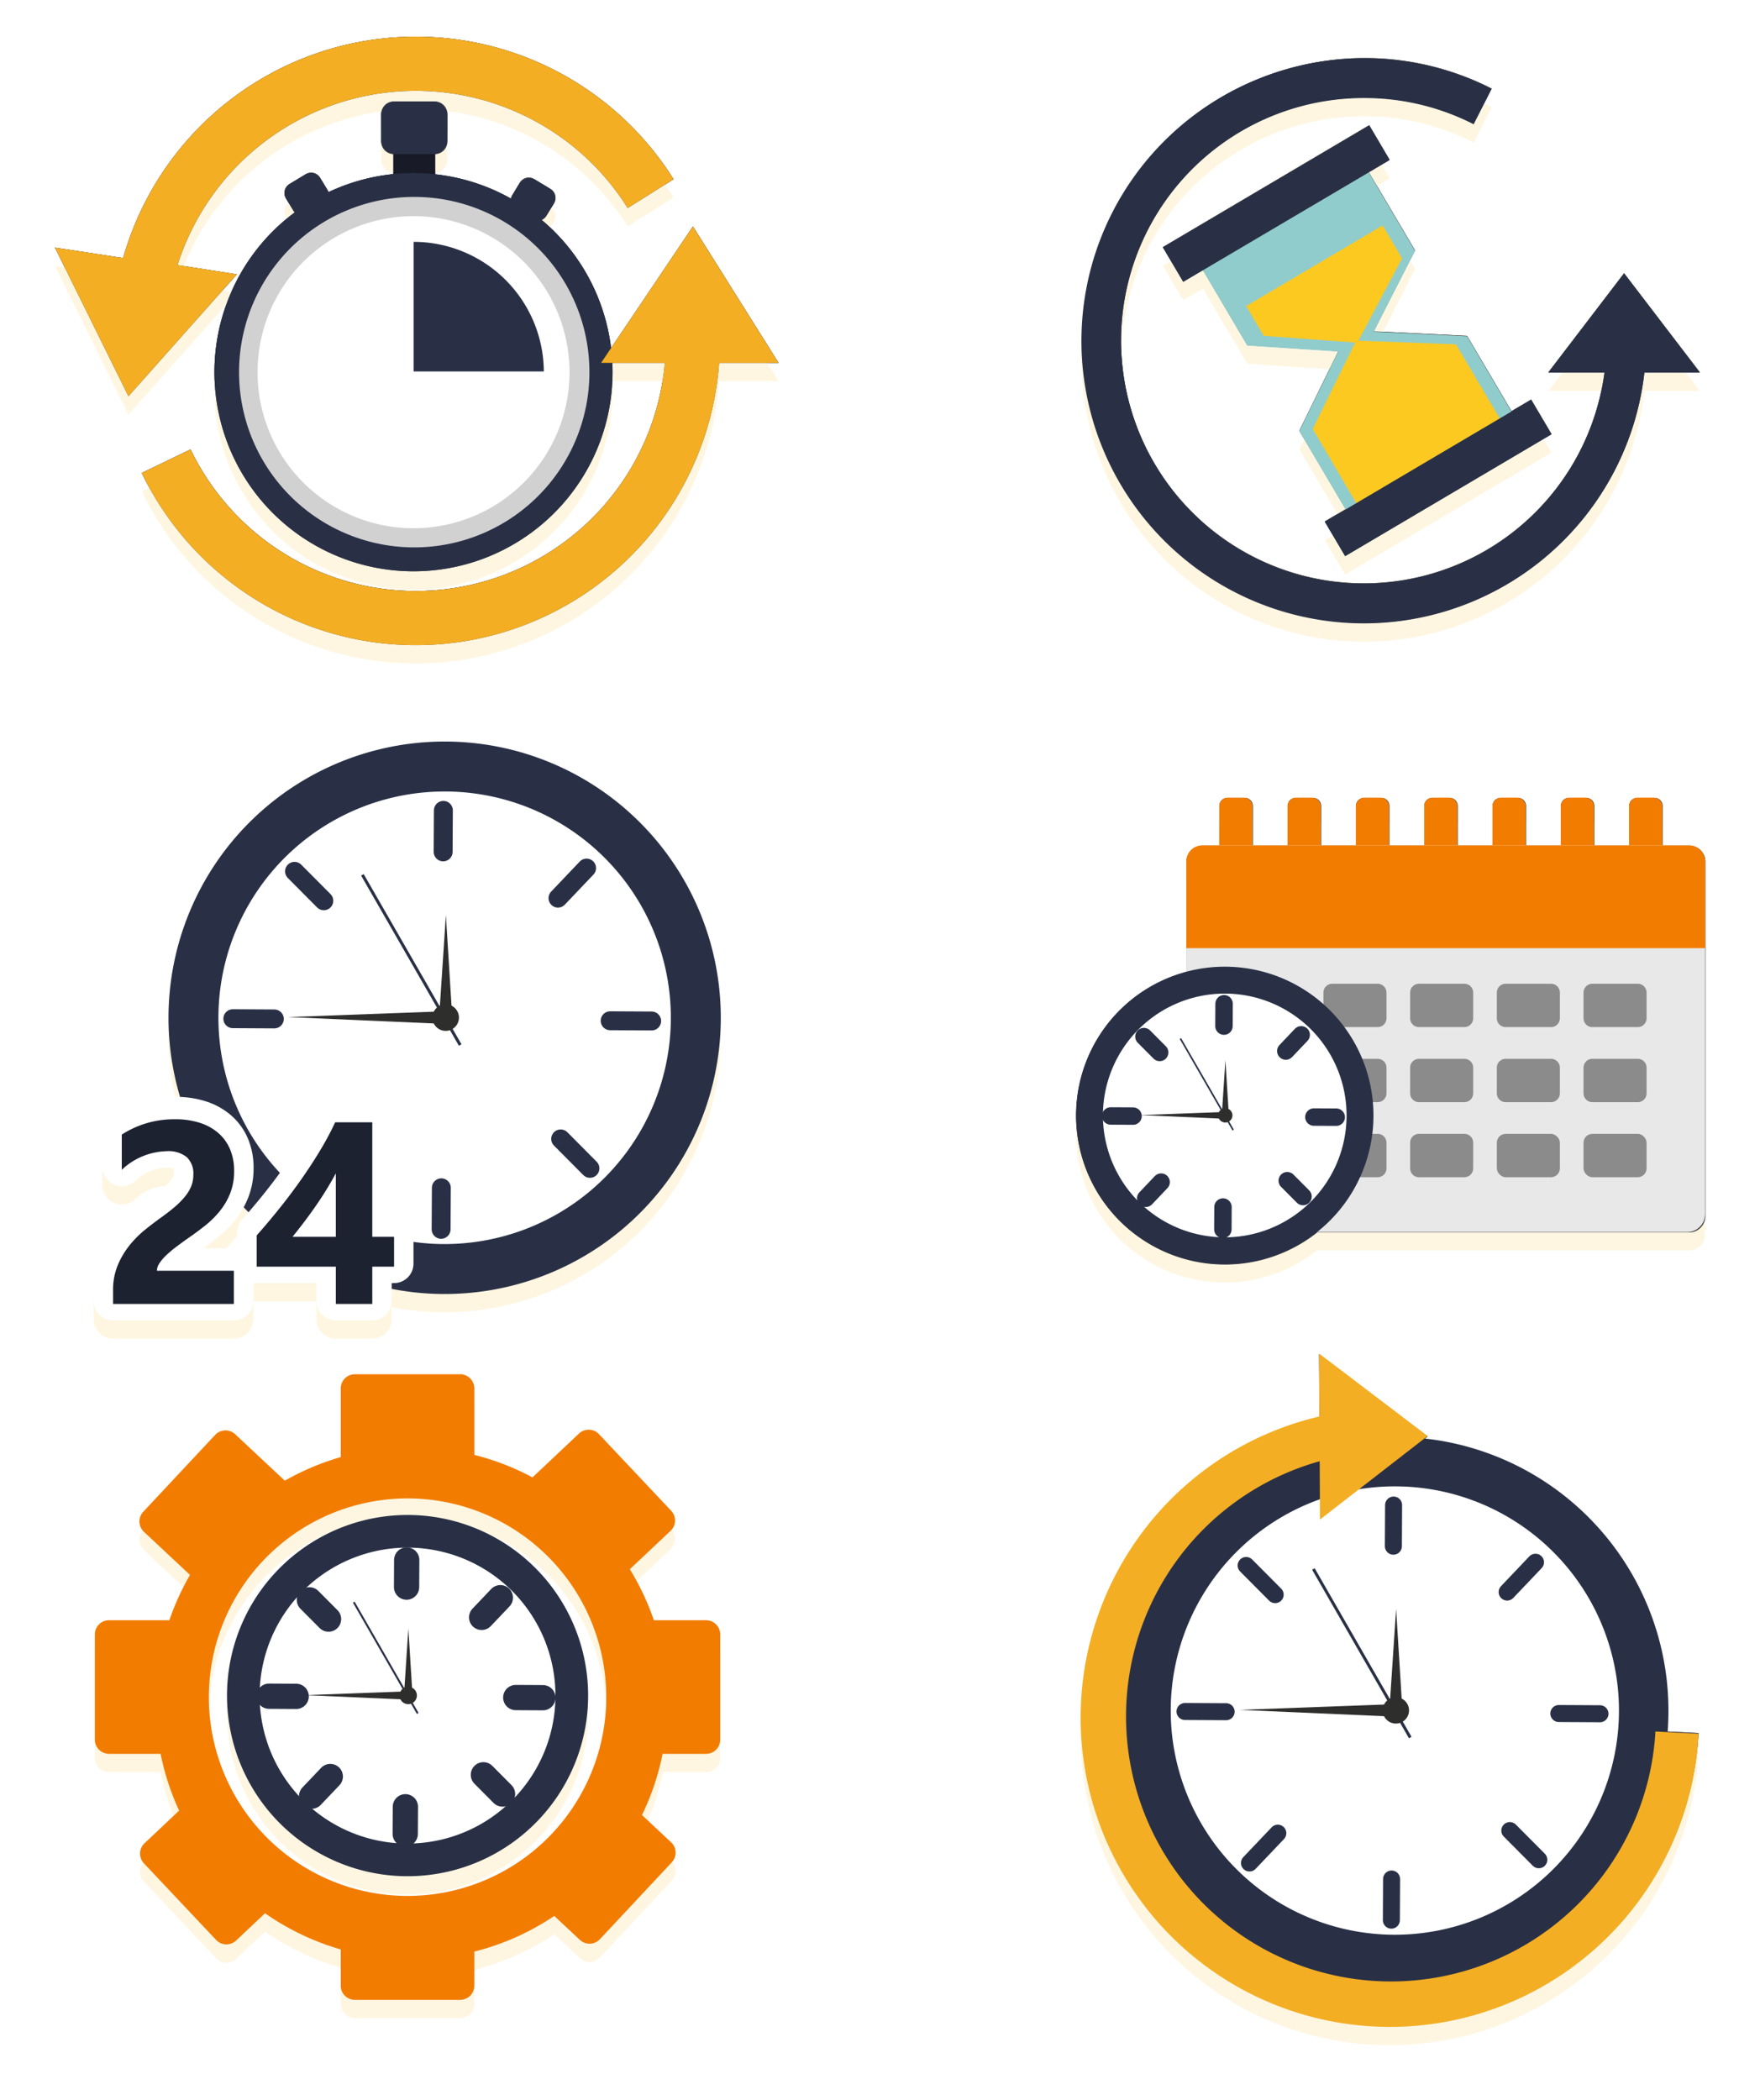 <svg xmlns="http://www.w3.org/2000/svg" xmlns:xlink="http://www.w3.org/1999/xlink" width="288.297" height="343.905" viewBox="0 0 288.297 343.905">
  <defs>
    <filter id="Trazado_115969" x="181.486" y="14.562" width="81.655" height="88.524" filterUnits="userSpaceOnUse">
      <feOffset dy="3" input="SourceAlpha"/>
      <feGaussianBlur stdDeviation="3" result="blur"/>
      <feFlood flood-opacity="0.161"/>
      <feComposite operator="in" in2="blur"/>
      <feComposite in="SourceGraphic"/>
    </filter>
    <filter id="Trazado_115970" x="168.148" y="3.568" width="119.296" height="110.511" filterUnits="userSpaceOnUse">
      <feOffset dy="3" input="SourceAlpha"/>
      <feGaussianBlur stdDeviation="3" result="blur-2"/>
      <feFlood flood-opacity="0.161"/>
      <feComposite operator="in" in2="blur-2"/>
      <feComposite in="SourceGraphic"/>
    </filter>
    <filter id="Trazado_115971" x="168.373" y="215.649" width="118.865" height="128.256" filterUnits="userSpaceOnUse">
      <feOffset dy="3" input="SourceAlpha"/>
      <feGaussianBlur stdDeviation="3" result="blur-3"/>
      <feFlood flood-opacity="0.161"/>
      <feComposite operator="in" in2="blur-3"/>
      <feComposite in="SourceGraphic"/>
    </filter>
    <filter id="Trazado_115972" x="167.261" y="124.616" width="121.035" height="94.403" filterUnits="userSpaceOnUse">
      <feOffset dy="3" input="SourceAlpha"/>
      <feGaussianBlur stdDeviation="3" result="blur-4"/>
      <feFlood flood-opacity="0.161"/>
      <feComposite operator="in" in2="blur-4"/>
      <feComposite in="SourceGraphic"/>
    </filter>
    <filter id="Trazado_115973" x="6.347" y="115.429" width="120.724" height="112.778" filterUnits="userSpaceOnUse">
      <feOffset dy="3" input="SourceAlpha"/>
      <feGaussianBlur stdDeviation="3" result="blur-5"/>
      <feFlood flood-opacity="0.161"/>
      <feComposite operator="in" in2="blur-5"/>
      <feComposite in="SourceGraphic"/>
    </filter>
    <filter id="Trazado_115974" x="6.537" y="219.037" width="120.442" height="120.441" filterUnits="userSpaceOnUse">
      <feOffset dy="3" input="SourceAlpha"/>
      <feGaussianBlur stdDeviation="3" result="blur-6"/>
      <feFlood flood-opacity="0.161"/>
      <feComposite operator="in" in2="blur-6"/>
      <feComposite in="SourceGraphic"/>
    </filter>
    <filter id="Trazado_115975" x="28.181" y="242.08" width="77.154" height="77.153" filterUnits="userSpaceOnUse">
      <feOffset dy="3" input="SourceAlpha"/>
      <feGaussianBlur stdDeviation="3" result="blur-7"/>
      <feFlood flood-opacity="0.161"/>
      <feComposite operator="in" in2="blur-7"/>
      <feComposite in="SourceGraphic"/>
    </filter>
    <filter id="Trazado_115976" x="14.222" y="10.615" width="122.304" height="107.032" filterUnits="userSpaceOnUse">
      <feOffset dy="3" input="SourceAlpha"/>
      <feGaussianBlur stdDeviation="3" result="blur-8"/>
      <feFlood flood-opacity="0.161"/>
      <feComposite operator="in" in2="blur-8"/>
      <feComposite in="SourceGraphic"/>
    </filter>
    <filter id="Trazado_115977" x="0" y="0" width="119.333" height="76.89" filterUnits="userSpaceOnUse">
      <feOffset dy="3" input="SourceAlpha"/>
      <feGaussianBlur stdDeviation="3" result="blur-9"/>
      <feFlood flood-opacity="0.161"/>
      <feComposite operator="in" in2="blur-9"/>
      <feComposite in="SourceGraphic"/>
    </filter>
  </defs>
  <g id="Grupo_59425" data-name="Grupo 59425" transform="translate(-887 -8094)">
    <g id="Grupo_59424" data-name="Grupo 59424" transform="translate(896 8100)">
      <g id="Grupo_59423" data-name="Grupo 59423" transform="translate(0.001 0.005)">
        <g id="Grupo_59418" data-name="Grupo 59418" transform="translate(168.147 3.503)" style="mix-blend-mode: multiply;isolation: isolate">
          <g id="Grupo_59417" data-name="Grupo 59417">
            <path id="Trazado_115963" data-name="Trazado 115963" d="M931.354,335.766l33.8-19.956-3.333-5.647-3.221,1.9-7.275-12.323-15.286-.749,6.76-13.255L935.218,272.9l3.413-2.015-3.333-5.647L901.5,285.2l3.334,5.647,3.22-1.9,7.276,12.322,14.9.976-6.375,13.028,7.579,12.836-3.413,2.015Z" transform="translate(-888.16 -254.248)" fill="#464545"/>
            <path id="Trazado_115964" data-name="Trazado 115964" d="M932.784,345.414a46.22,46.22,0,0,0,45.958-41.055h9.082l-12.407-16.224-12.406,16.224h9.194a39.765,39.765,0,1,1-39.421-44.968,39.34,39.34,0,0,1,17.988,4.289l2.939-5.784a45.771,45.771,0,0,0-20.926-4.993,46.256,46.256,0,0,0,0,92.511Z" transform="translate(-886.529 -252.903)" fill="#464545"/>
          </g>
        </g>
        <g id="Grupo_59419" data-name="Grupo 59419" transform="translate(168.363 215.79)" style="mix-blend-mode: multiply;isolation: isolate">
          <path id="Trazado_115965" data-name="Trazado 115965" d="M982.252,550.154a44.82,44.82,0,0,0-39.976-44.8l.977-.754-17.767-13.447.051,10.254a50.466,50.466,0,1,0,62.1,51.753l-5.49-.286C982.206,551.977,982.247,551.069,982.252,550.154Z" transform="translate(-886.771 -491.156)" fill="#464545"/>
        </g>
        <g id="Grupo_59420" data-name="Grupo 59420" transform="translate(167.295 124.666)" style="mix-blend-mode: multiply;isolation: isolate">
          <path id="Trazado_115966" data-name="Trazado 115966" d="M985.989,396.7h-4.378v-6.527a1.291,1.291,0,0,0-1.29-1.291h-2.869a1.292,1.292,0,0,0-1.292,1.291V396.7h-5.737v-6.527a1.291,1.291,0,0,0-1.29-1.291h-2.869a1.292,1.292,0,0,0-1.292,1.291V396.7h-5.737v-6.527a1.291,1.291,0,0,0-1.291-1.291h-2.869a1.292,1.292,0,0,0-1.292,1.291V396.7h-5.736v-6.527a1.292,1.292,0,0,0-1.293-1.291h-2.868a1.291,1.291,0,0,0-1.291,1.291V396.7h-5.737v-6.527a1.292,1.292,0,0,0-1.292-1.291H932.7a1.291,1.291,0,0,0-1.29,1.291V396.7h-5.738v-6.527a1.291,1.291,0,0,0-1.291-1.291h-2.87a1.291,1.291,0,0,0-1.29,1.291V396.7h-5.738v-6.527a1.291,1.291,0,0,0-1.291-1.291h-2.869a1.291,1.291,0,0,0-1.29,1.291V396.7h-2.775a2.619,2.619,0,0,0-2.618,2.619V417.4a24.36,24.36,0,1,0,21.415,42.63h60.939a2.618,2.618,0,0,0,2.618-2.619V399.322A2.618,2.618,0,0,0,985.989,396.7Z" transform="translate(-885.573 -388.886)" fill="#464545"/>
        </g>
        <g id="Grupo_59422" data-name="Grupo 59422" transform="translate(0 0)" style="mix-blend-mode: multiply;isolation: isolate">
          <g id="Grupo_59421" data-name="Grupo 59421">
            <path id="Trazado_115967" data-name="Trazado 115967" d="M790.646,301.271A32.538,32.538,0,0,0,779.31,280.3a1.668,1.668,0,0,0,.715-.645l1.288-2.128a1.679,1.679,0,0,0-.567-2.3l-2.716-1.642a1.677,1.677,0,0,0-2.3.567l-1.288,2.128a1.662,1.662,0,0,0-.2.508,32.365,32.365,0,0,0-12.4-3.977v-3.311a2.024,2.024,0,0,0,1.986-2.023V262.91a2.028,2.028,0,0,0-2.028-2.027h-6.773A2.027,2.027,0,0,0,753,262.91v4.562a2.024,2.024,0,0,0,1.986,2.023v3.281a32.35,32.35,0,0,0-10.615,2.95,1.667,1.667,0,0,0-.119-.252l-1.287-2.127a1.676,1.676,0,0,0-2.3-.568l-2.716,1.643a1.676,1.676,0,0,0-.567,2.3l1.288,2.13a1.677,1.677,0,0,0,.153.2,32.606,32.606,0,1,0,52.074,26.157c0-.512-.015-1.02-.038-1.526h8.6a40.954,40.954,0,0,1-77.692,14.173l-7.99,3.856a49.822,49.822,0,0,0,94.576-18.03h9.728l-14.019-22.34Z" transform="translate(-699.554 -250.269)" fill="#464545"/>
            <path id="Trazado_115968" data-name="Trazado 115968" d="M727.613,287.891l-9.721-1.519a40.97,40.97,0,0,1,73.742-9.333l7.512-4.721a49.835,49.835,0,0,0-90.16,12.9l-11.172-1.706,12.038,24.346Z" transform="translate(-697.814 -248.971)" fill="#464545"/>
          </g>
        </g>
      </g>
      <g transform="matrix(1, 0, 0, 1, -9, -6)" filter="url(#Trazado_115969)">
        <path id="Trazado_115969-2" data-name="Trazado 115969" d="M931.354,335.832l33.8-19.956-3.333-5.647-3.221,1.9-7.276-12.322-15.286-.75L942.8,285.8l-7.579-12.835,3.413-2.015-3.333-5.647-33.8,19.955,3.333,5.647,3.22-1.9,7.276,12.322,14.9.977-6.375,13.028,7.579,12.836-3.413,2.015Z" transform="translate(-711.01 -244.75)" fill="#fef6e1"/>
      </g>
      <g transform="matrix(1, 0, 0, 1, -9, -6)" filter="url(#Trazado_115970)">
        <path id="Trazado_115970-2" data-name="Trazado 115970" d="M932.784,345.48a46.219,46.219,0,0,0,45.958-41.054h9.083L975.417,288.2l-12.406,16.224h9.194a39.765,39.765,0,1,1-39.421-44.968,39.341,39.341,0,0,1,17.988,4.29l2.939-5.784a45.77,45.77,0,0,0-20.926-4.993,46.255,46.255,0,0,0,0,92.51Z" transform="translate(-709.38 -243.4)" fill="#fef6e1"/>
      </g>
      <g transform="matrix(1, 0, 0, 1, -9, -6)" filter="url(#Trazado_115971)">
        <path id="Trazado_115971-2" data-name="Trazado 115971" d="M982.707,549.694a44.82,44.82,0,0,0-39.964-44.8l.519-.4-17.767-13.5.051,10.295a50.645,50.645,0,1,0,62.1,51.965l-5.09-.266C982.641,551.9,982.7,550.8,982.707,549.694Zm-61.885,41.2c-.159-.066-.321-.125-.479-.193C920.5,590.767,920.664,590.825,920.822,590.891Zm-2.2-.973c-.061-.029-.123-.055-.184-.085C918.5,589.863,918.565,589.889,918.626,589.918Z" transform="translate(-709.41 -269.34)" fill="#fef6e1"/>
      </g>
      <g transform="matrix(1, 0, 0, 1, -9, -6)" filter="url(#Trazado_115972)">
        <path id="Trazado_115972-2" data-name="Trazado 115972" d="M985.95,396.641h-4.377v-6.527a1.291,1.291,0,0,0-1.291-1.29h-2.869a1.291,1.291,0,0,0-1.291,1.29v6.527h-5.737v-6.527a1.291,1.291,0,0,0-1.292-1.29h-2.868a1.29,1.29,0,0,0-1.291,1.29v6.527H959.2v-6.527a1.29,1.29,0,0,0-1.29-1.29h-2.87a1.29,1.29,0,0,0-1.291,1.29v6.527h-5.738v-6.527a1.29,1.29,0,0,0-1.291-1.29h-2.869a1.291,1.291,0,0,0-1.291,1.29v6.527h-5.737v-6.527a1.291,1.291,0,0,0-1.291-1.29h-2.869a1.291,1.291,0,0,0-1.291,1.29v6.527h-5.738v-6.527a1.29,1.29,0,0,0-1.291-1.29h-2.869a1.291,1.291,0,0,0-1.291,1.29v6.527H914.44v-6.527a1.291,1.291,0,0,0-1.292-1.29H910.28a1.291,1.291,0,0,0-1.292,1.29v6.527h-2.773a2.618,2.618,0,0,0-2.618,2.619v18.074a24.36,24.36,0,1,0,21.415,42.63H985.95a2.62,2.62,0,0,0,2.619-2.619V399.26A2.619,2.619,0,0,0,985.95,396.641Z" transform="translate(-709.27 -258.21)" fill="#fef6e1"/>
      </g>
      <g transform="matrix(1, 0, 0, 1, -9, -6)" filter="url(#Trazado_115973)">
        <path id="Trazado_115973-2" data-name="Trazado 115973" d="M762.669,378.513a45.251,45.251,0,0,0-43.587,58.206c-.26-.011-.517-.028-.782-.028a18.983,18.983,0,0,0-10.481,3.017,3.181,3.181,0,0,0-1.453,2.669v5.767a3.18,3.18,0,0,0,5.267,2.4,7.955,7.955,0,0,1,5.256-2.267,3.182,3.182,0,0,1,1.141.149,1.986,1.986,0,0,1,.056.528,1.869,1.869,0,0,1-.118.688,3.291,3.291,0,0,1-.522.858,10.042,10.042,0,0,1-1.258,1.276c-.569.492-1.263,1.031-2.063,1.6-.87.621-1.8,1.333-2.765,2.107a19.94,19.94,0,0,0-3.026,3.036,16.886,16.886,0,0,0-2.38,4.011,13.611,13.611,0,0,0-1.018,5.334v2.241a3.179,3.179,0,0,0,3.179,3.181H727.9a3.179,3.179,0,0,0,3.179-3.181v-2.973a3.159,3.159,0,0,0,.554.056h9.785v2.917a3.179,3.179,0,0,0,3.18,3.181h5.972a3.18,3.18,0,0,0,3.181-3.181v-1.97a45.233,45.233,0,1,0,8.916-89.627Zm-33.406,78.258a3.19,3.19,0,0,0-.807,2.12v2.664a3.061,3.061,0,0,0-.554-.058h-5.03c.795-.566,1.573-1.151,2.321-1.748a18.488,18.488,0,0,0,2.918-2.893,14.289,14.289,0,0,0,1.39-2.105c.265.281.524.567.8.841C729.948,456,729.6,456.392,729.263,456.771Z" transform="translate(-689.59 -257.08)" fill="#fef6e1"/>
      </g>
      <g transform="matrix(1, 0, 0, 1, -9, -6)" filter="url(#Trazado_115974)">
        <path id="Trazado_115974-2" data-name="Trazado 115974" d="M805.271,535.075h-8.548a41.787,41.787,0,0,0-3.941-8.352l6.675-6.29a2.322,2.322,0,0,0,.1-3.282l-11.825-12.544a2.319,2.319,0,0,0-3.281-.1l-7.614,7.177A41.571,41.571,0,0,0,767.311,508V497.115a2.321,2.321,0,0,0-2.32-2.321h-17.24a2.321,2.321,0,0,0-2.321,2.321v11.243a41.67,41.67,0,0,0-9.159,3.868l-8.133-7.609a2.319,2.319,0,0,0-3.279.109L713.08,517.313a2.321,2.321,0,0,0,.109,3.281l7.55,7.06a41.705,41.705,0,0,0-3.384,7.42h-9.883a2.319,2.319,0,0,0-2.321,2.319v17.241a2.319,2.319,0,0,0,2.321,2.318h8.45a41.536,41.536,0,0,0,3.035,9.3l-5.671,5.346a2.32,2.32,0,0,0-.1,3.282l11.825,12.542a2.317,2.317,0,0,0,3.28.1l4.736-4.464a41.864,41.864,0,0,0,12.4,5.923v5.937a2.321,2.321,0,0,0,2.321,2.321h17.24a2.321,2.321,0,0,0,2.32-2.321v-5.58a41.788,41.788,0,0,0,13.1-5.841l4.191,3.919a2.32,2.32,0,0,0,3.28-.108l11.778-12.589a2.319,2.319,0,0,0-.109-3.279l-4.772-4.466a41.6,41.6,0,0,0,3.375-10.017h7.116a2.32,2.32,0,0,0,2.321-2.318V537.394A2.32,2.32,0,0,0,805.271,535.075Zm-48.9,45.144a32.546,32.546,0,1,1,32.548-32.546A32.546,32.546,0,0,1,756.371,580.219Z" transform="translate(-689.61 -269.76)" fill="#fef6e1"/>
      </g>
      <g transform="matrix(1, 0, 0, 1, -9, -6)" filter="url(#Trazado_115975)">
        <path id="Trazado_115975-2" data-name="Trazado 115975" d="M759.179,520.657A29.577,29.577,0,1,0,788.6,550.393,29.577,29.577,0,0,0,759.179,520.657Z" transform="translate(-692.26 -272.58)" fill="#fef6e1"/>
      </g>
      <g transform="matrix(1, 0, 0, 1, -9, -6)" filter="url(#Trazado_115976)">
        <path id="Trazado_115976-2" data-name="Trazado 115976" d="M790.646,301.266a32.538,32.538,0,0,0-11.336-20.971,1.677,1.677,0,0,0,.715-.644l1.288-2.129a1.678,1.678,0,0,0-.567-2.3l-2.716-1.642a1.675,1.675,0,0,0-2.3.567l-1.288,2.129a1.649,1.649,0,0,0-.2.507,32.377,32.377,0,0,0-12.4-3.978v-3.31a2.025,2.025,0,0,0,1.986-2.023v-4.561a2.028,2.028,0,0,0-2.028-2.028h-6.773A2.027,2.027,0,0,0,753,262.906v4.561a2.025,2.025,0,0,0,1.986,2.023v3.28a32.373,32.373,0,0,0-10.615,2.951,1.709,1.709,0,0,0-.119-.252l-1.287-2.127a1.676,1.676,0,0,0-2.3-.567l-2.716,1.643a1.676,1.676,0,0,0-.567,2.3l1.288,2.129a1.851,1.851,0,0,0,.153.2,32.606,32.606,0,1,0,52.074,26.157c0-.512-.015-1.02-.038-1.526h8.6a40.954,40.954,0,0,1-77.692,14.173l-7.99,3.856a49.822,49.822,0,0,0,94.576-18.03h9.728l-14.019-22.34Z" transform="translate(-690.55 -244.26)" fill="#fef6e1"/>
      </g>
      <g transform="matrix(1, 0, 0, 1, -9, -6)" filter="url(#Trazado_115977)">
        <path id="Trazado_115977-2" data-name="Trazado 115977" d="M727.613,287.887l-9.721-1.52a40.97,40.97,0,0,1,73.742-9.333l7.512-4.721a49.834,49.834,0,0,0-90.16,12.9l-11.173-1.707,12.038,24.346Z" transform="translate(-688.81 -242.96)" fill="#fef6e1"/>
      </g>
    </g>
    <g id="Grupo_59416" data-name="Grupo 59416" transform="translate(896 8100)">
      <g id="Grupo_59361" data-name="Grupo 59361" transform="translate(168.147 3.509)">
        <g id="Grupo_59357" data-name="Grupo 59357" style="mix-blend-mode: multiply;isolation: isolate">
          <g id="Grupo_59356" data-name="Grupo 59356">
            <path id="Trazado_115917" data-name="Trazado 115917" d="M931.354,335.766l33.8-19.956-3.333-5.647-3.221,1.9-7.275-12.323-15.286-.749,6.76-13.255L935.218,272.9l3.413-2.015-3.333-5.647L901.5,285.2l3.334,5.647,3.22-1.9,7.276,12.322,14.9.976-6.375,13.028,7.579,12.836-3.413,2.015Z" transform="translate(-888.16 -254.248)" fill="#464545"/>
            <path id="Trazado_115918" data-name="Trazado 115918" d="M932.784,345.414a46.22,46.22,0,0,0,45.958-41.055h9.082l-12.407-16.224-12.406,16.224h9.194a39.765,39.765,0,1,1-39.421-44.968,39.34,39.34,0,0,1,17.988,4.289l2.939-5.784a45.771,45.771,0,0,0-20.926-4.993,46.256,46.256,0,0,0,0,92.511Z" transform="translate(-886.529 -252.903)" fill="#464545"/>
          </g>
        </g>
        <g id="Grupo_59360" data-name="Grupo 59360" transform="translate(0 0.06)">
          <g id="Grupo_59359" data-name="Grupo 59359" transform="translate(13.337 10.993)">
            <g id="Grupo_59358" data-name="Grupo 59358">
              <path id="Trazado_115919" data-name="Trazado 115919" d="M936.635,299.651l6.76-13.254-9.247-15.659-27.165,16.039,8.943,15.146,14.9.977-6.375,13.028,9.246,15.659,27.166-16.039L951.921,300.4Z" transform="translate(-902.096 -265.9)" fill="#90cccc"/>
              <path id="Trazado_115920" data-name="Trazado 115920" d="M942.347,289.056l-3.182-5.391-22.353,13.2,2.879,4.878,14.974,1.1-6.95,14.147,8.786,14.978,23.508-13.879-8.828-14.954-15.979-.6Z" transform="translate(-903.167 -267.309)" fill="#fcc921"/>
              <rect id="Rectángulo_6159" data-name="Rectángulo 6159" width="39.25" height="6.558" transform="matrix(0.861, -0.508, 0.508, 0.861, 0, 19.955)" fill="#293046"/>
              <rect id="Rectángulo_6160" data-name="Rectángulo 6160" width="39.251" height="6.557" transform="translate(26.522 64.878) rotate(-30.559)" fill="#293046"/>
            </g>
          </g>
          <path id="Trazado_115921" data-name="Trazado 115921" d="M987.825,304.426,975.417,288.2l-12.406,16.224h9.194a39.765,39.765,0,1,1-39.421-44.968,39.341,39.341,0,0,1,17.988,4.29l2.939-5.784a45.77,45.77,0,0,0-20.926-4.993,46.255,46.255,0,1,0,45.958,51.456Z" transform="translate(-886.529 -252.97)" fill="#293046"/>
        </g>
      </g>
      <g id="Grupo_59365" data-name="Grupo 59365" transform="translate(168.363 215.649)">
        <g id="Grupo_59362" data-name="Grupo 59362" transform="translate(0 0.146)" style="mix-blend-mode: multiply;isolation: isolate">
          <path id="Trazado_115922" data-name="Trazado 115922" d="M982.252,550.154a44.82,44.82,0,0,0-39.976-44.8l.977-.754-17.767-13.447.051,10.254a50.466,50.466,0,1,0,62.1,51.753l-5.49-.286C982.206,551.977,982.247,551.069,982.252,550.154Z" transform="translate(-886.771 -491.156)" fill="#464545"/>
        </g>
        <g id="Grupo_59364" data-name="Grupo 59364" transform="translate(0.009)">
          <g id="Grupo_59363" data-name="Grupo 59363" transform="translate(6.297 13.645)">
            <path id="Trazado_115923" data-name="Trazado 115923" d="M983.478,551.364a44.815,44.815,0,1,1-44.572-45.057A44.817,44.817,0,0,1,983.478,551.364Z" transform="translate(-893.848 -506.306)" fill="#293046"/>
            <path id="Trazado_115924" data-name="Trazado 115924" d="M976.364,552.311A36.711,36.711,0,1,1,939.853,515.4,36.71,36.71,0,0,1,976.364,552.311Z" transform="translate(-894.84 -507.298)" fill="#fff"/>
            <line id="Línea_175" data-name="Línea 175" x1="0.036" y2="6.736" transform="translate(44.574 11.165)" fill="none" stroke="#293046" stroke-linecap="round" stroke-linejoin="round" stroke-width="2.787"/>
            <line id="Línea_176" data-name="Línea 176" x1="0.036" y2="6.736" transform="translate(44.243 72.401)" fill="none" stroke="#293046" stroke-linecap="round" stroke-linejoin="round" stroke-width="2.787"/>
            <line id="Línea_177" data-name="Línea 177" x2="6.736" y2="0.036" transform="translate(10.441 44.968)" fill="none" stroke="#293046" stroke-linecap="round" stroke-linejoin="round" stroke-width="2.787"/>
            <line id="Línea_178" data-name="Línea 178" x2="6.736" y2="0.037" transform="translate(71.676 45.299)" fill="none" stroke="#293046" stroke-linecap="round" stroke-linejoin="round" stroke-width="2.787"/>
            <line id="Línea_179" data-name="Línea 179" x2="4.751" y2="4.775" transform="translate(20.457 21.059)" fill="none" stroke="#293046" stroke-linecap="round" stroke-linejoin="round" stroke-width="2.787"/>
            <line id="Línea_180" data-name="Línea 180" x2="4.751" y2="4.776" transform="translate(63.646 64.468)" fill="none" stroke="#293046" stroke-linecap="round" stroke-linejoin="round" stroke-width="2.787"/>
            <line id="Línea_181" data-name="Línea 181" y1="4.88" x2="4.643" transform="translate(21.002 64.894)" fill="none" stroke="#293046" stroke-linecap="round" stroke-linejoin="round" stroke-width="2.787"/>
            <line id="Línea_182" data-name="Línea 182" y1="4.881" x2="4.643" transform="translate(63.209 20.528)" fill="none" stroke="#293046" stroke-linecap="round" stroke-linejoin="round" stroke-width="2.787"/>
            <path id="Trazado_115925" data-name="Trazado 115925" d="M945.244,554.036l-1-16.122-1.068,16.11Z" transform="translate(-899.224 -509.751)" fill="#2e2e2d"/>
            <path id="Trazado_115926" data-name="Trazado 115926" d="M941.209,555.412l-25.6.95L941.2,557.48Z" transform="translate(-896.22 -511.658)" fill="#2e2e2d"/>
            <path id="Trazado_115927" data-name="Trazado 115927" d="M945.22,558.053l-.419.242-15.87-27.61.419-.242Z" transform="translate(-897.672 -508.937)" fill="#293046"/>
            <path id="Trazado_115928" data-name="Trazado 115928" d="M946.223,556.319a2.154,2.154,0,1,1-2.142-2.164A2.155,2.155,0,0,1,946.223,556.319Z" transform="translate(-899.087 -511.521)" fill="#2e2e2d"/>
          </g>
          <path id="Trazado_115929" data-name="Trazado 115929" d="M980.577,552.882a43.394,43.394,0,1,1-54.994-44.259l.046,9.55,17.633-13.678-17.767-13.5.051,10.295a50.645,50.645,0,1,0,62.1,51.965Z" transform="translate(-886.781 -490.992)" fill="#f3ae24"/>
        </g>
      </g>
      <g id="Grupo_59387" data-name="Grupo 59387" transform="translate(167.26 124.616)">
        <g id="Grupo_59366" data-name="Grupo 59366" transform="translate(0.035 0.055)" style="mix-blend-mode: multiply;isolation: isolate">
          <path id="Trazado_115930" data-name="Trazado 115930" d="M985.989,396.7h-4.378v-6.527a1.291,1.291,0,0,0-1.29-1.291h-2.869a1.292,1.292,0,0,0-1.292,1.291V396.7h-5.737v-6.527a1.291,1.291,0,0,0-1.29-1.291h-2.869a1.292,1.292,0,0,0-1.292,1.291V396.7h-5.737v-6.527a1.291,1.291,0,0,0-1.291-1.291h-2.869a1.292,1.292,0,0,0-1.292,1.291V396.7h-5.736v-6.527a1.292,1.292,0,0,0-1.293-1.291h-2.868a1.291,1.291,0,0,0-1.291,1.291V396.7h-5.737v-6.527a1.292,1.292,0,0,0-1.292-1.291H932.7a1.291,1.291,0,0,0-1.29,1.291V396.7h-5.738v-6.527a1.291,1.291,0,0,0-1.291-1.291h-2.87a1.291,1.291,0,0,0-1.29,1.291V396.7h-5.738v-6.527a1.291,1.291,0,0,0-1.291-1.291h-2.869a1.291,1.291,0,0,0-1.29,1.291V396.7h-2.775a2.619,2.619,0,0,0-2.618,2.619V417.4a24.36,24.36,0,1,0,21.415,42.63h60.939a2.618,2.618,0,0,0,2.618-2.619V399.322A2.618,2.618,0,0,0,985.989,396.7Z" transform="translate(-885.573 -388.886)" fill="#464545"/>
        </g>
        <g id="Grupo_59386" data-name="Grupo 59386">
          <g id="Grupo_59374" data-name="Grupo 59374" transform="translate(18.064)">
            <g id="Grupo_59373" data-name="Grupo 59373">
              <g id="Grupo_59372" data-name="Grupo 59372">
                <g id="Grupo_59368" data-name="Grupo 59368" transform="translate(5.391)">
                  <g id="Grupo_59367" data-name="Grupo 59367">
                    <path id="Rectángulo_6161" data-name="Rectángulo 6161" d="M1.449,0H4A1.449,1.449,0,0,1,5.451,1.449v8.865A1.448,1.448,0,0,1,4,11.762H1.449A1.449,1.449,0,0,1,0,10.313V1.449A1.449,1.449,0,0,1,1.449,0Z" fill="#f27c00"/>
                    <path id="Rectángulo_6162" data-name="Rectángulo 6162" d="M1.449,0H4A1.449,1.449,0,0,1,5.451,1.449v8.865A1.448,1.448,0,0,1,4,11.762H1.449A1.449,1.449,0,0,1,0,10.313V1.449A1.449,1.449,0,0,1,1.449,0Z" transform="translate(11.189)" fill="#f27c00"/>
                    <path id="Rectángulo_6163" data-name="Rectángulo 6163" d="M1.449,0H4A1.449,1.449,0,0,1,5.451,1.449v8.865A1.448,1.448,0,0,1,4,11.762H1.449A1.449,1.449,0,0,1,0,10.313V1.449A1.449,1.449,0,0,1,1.449,0Z" transform="translate(22.378)" fill="#f27c00"/>
                    <path id="Rectángulo_6164" data-name="Rectángulo 6164" d="M1.449,0H4A1.448,1.448,0,0,1,5.451,1.448v8.866A1.448,1.448,0,0,1,4,11.762H1.449A1.449,1.449,0,0,1,0,10.313V1.449A1.449,1.449,0,0,1,1.449,0Z" transform="translate(33.567)" fill="#f27c00"/>
                    <path id="Rectángulo_6165" data-name="Rectángulo 6165" d="M1.449,0H4A1.449,1.449,0,0,1,5.451,1.449v8.865A1.448,1.448,0,0,1,4,11.762H1.448A1.448,1.448,0,0,1,0,10.314V1.449A1.449,1.449,0,0,1,1.449,0Z" transform="translate(44.756)" fill="#f27c00"/>
                    <path id="Rectángulo_6166" data-name="Rectángulo 6166" d="M1.449,0H4A1.449,1.449,0,0,1,5.451,1.449v8.865A1.448,1.448,0,0,1,4,11.762H1.449A1.449,1.449,0,0,1,0,10.313V1.449A1.449,1.449,0,0,1,1.449,0Z" transform="translate(55.945)" fill="#f27c00"/>
                    <path id="Rectángulo_6167" data-name="Rectángulo 6167" d="M1.449,0H4A1.449,1.449,0,0,1,5.451,1.449v8.865A1.448,1.448,0,0,1,4,11.762H1.449A1.449,1.449,0,0,1,0,10.313V1.449A1.449,1.449,0,0,1,1.449,0Z" transform="translate(67.134)" fill="#f27c00"/>
                  </g>
                </g>
                <rect id="Rectángulo_6168" data-name="Rectángulo 6168" width="84.972" height="63.322" rx="2.938" transform="translate(0 7.817)" fill="#e8e8e8"/>
                <path id="Trazado_115931" data-name="Trazado 115931" d="M990.778,414.427V400.216a2.619,2.619,0,0,0-2.619-2.619H908.425a2.618,2.618,0,0,0-2.618,2.619v14.212Z" transform="translate(-905.807 -389.78)" fill="#f27c00"/>
                <g id="Grupo_59369" data-name="Grupo 59369" transform="translate(8.261 30.476)">
                  <path id="Rectángulo_6169" data-name="Rectángulo 6169" d="M1.449,0h7.43a1.448,1.448,0,0,1,1.448,1.448v4.2A1.448,1.448,0,0,1,8.879,7.1H1.448A1.448,1.448,0,0,1,0,5.652v-4.2A1.449,1.449,0,0,1,1.449,0Z" fill="#8c8b8b"/>
                  <path id="Rectángulo_6170" data-name="Rectángulo 6170" d="M1.449,0h7.43a1.448,1.448,0,0,1,1.448,1.448v4.2A1.448,1.448,0,0,1,8.879,7.1H1.448A1.448,1.448,0,0,1,0,5.652v-4.2A1.449,1.449,0,0,1,1.449,0Z" transform="translate(14.201)" fill="#8c8b8b"/>
                  <path id="Rectángulo_6171" data-name="Rectángulo 6171" d="M1.449,0h7.43a1.449,1.449,0,0,1,1.449,1.449v4.2A1.448,1.448,0,0,1,8.88,7.1H1.448A1.448,1.448,0,0,1,0,5.652v-4.2A1.449,1.449,0,0,1,1.449,0Z" transform="translate(28.402)" fill="#8c8b8b"/>
                  <path id="Rectángulo_6172" data-name="Rectángulo 6172" d="M1.449,0h7.43a1.449,1.449,0,0,1,1.449,1.449v4.2A1.448,1.448,0,0,1,8.88,7.1H1.449A1.449,1.449,0,0,1,0,5.651v-4.2A1.449,1.449,0,0,1,1.449,0Z" transform="translate(42.603)" fill="#8c8b8b"/>
                  <path id="Rectángulo_6173" data-name="Rectángulo 6173" d="M1.449,0h7.43a1.449,1.449,0,0,1,1.449,1.449v4.2A1.448,1.448,0,0,1,8.88,7.1H1.449A1.449,1.449,0,0,1,0,5.651v-4.2A1.449,1.449,0,0,1,1.449,0Z" transform="translate(56.805)" fill="#8c8b8b"/>
                </g>
                <g id="Grupo_59370" data-name="Grupo 59370" transform="translate(8.261 42.766)">
                  <path id="Rectángulo_6174" data-name="Rectángulo 6174" d="M1.448,0H8.879a1.448,1.448,0,0,1,1.448,1.448v4.2A1.449,1.449,0,0,1,8.878,7.1H1.448A1.448,1.448,0,0,1,0,5.652v-4.2A1.448,1.448,0,0,1,1.448,0Z" fill="#8c8b8b"/>
                  <path id="Rectángulo_6175" data-name="Rectángulo 6175" d="M1.448,0H8.879a1.448,1.448,0,0,1,1.448,1.448v4.2A1.449,1.449,0,0,1,8.878,7.1H1.448A1.448,1.448,0,0,1,0,5.652v-4.2A1.448,1.448,0,0,1,1.448,0Z" transform="translate(14.201)" fill="#8c8b8b"/>
                  <path id="Rectángulo_6176" data-name="Rectángulo 6176" d="M1.448,0H8.879a1.449,1.449,0,0,1,1.449,1.449v4.2A1.449,1.449,0,0,1,8.879,7.1H1.448A1.448,1.448,0,0,1,0,5.652v-4.2A1.448,1.448,0,0,1,1.448,0Z" transform="translate(28.402)" fill="#8c8b8b"/>
                  <path id="Rectángulo_6177" data-name="Rectángulo 6177" d="M1.448,0H8.879a1.449,1.449,0,0,1,1.449,1.449v4.2A1.449,1.449,0,0,1,8.879,7.1H1.449A1.449,1.449,0,0,1,0,5.651v-4.2A1.448,1.448,0,0,1,1.448,0Z" transform="translate(42.603)" fill="#8c8b8b"/>
                  <path id="Rectángulo_6178" data-name="Rectángulo 6178" d="M1.448,0H8.879a1.449,1.449,0,0,1,1.449,1.449v4.2A1.449,1.449,0,0,1,8.879,7.1H1.449A1.449,1.449,0,0,1,0,5.651v-4.2A1.448,1.448,0,0,1,1.448,0Z" transform="translate(56.805)" fill="#8c8b8b"/>
                </g>
                <g id="Grupo_59371" data-name="Grupo 59371" transform="translate(8.261 55.055)">
                  <path id="Rectángulo_6179" data-name="Rectángulo 6179" d="M1.449,0h7.43a1.448,1.448,0,0,1,1.448,1.448v4.2A1.449,1.449,0,0,1,8.878,7.1H1.448A1.448,1.448,0,0,1,0,5.653v-4.2A1.449,1.449,0,0,1,1.449,0Z" fill="#8c8b8b"/>
                  <path id="Rectángulo_6180" data-name="Rectángulo 6180" d="M1.449,0h7.43a1.448,1.448,0,0,1,1.448,1.448v4.2A1.449,1.449,0,0,1,8.878,7.1H1.448A1.448,1.448,0,0,1,0,5.653v-4.2A1.449,1.449,0,0,1,1.449,0Z" transform="translate(14.201)" fill="#8c8b8b"/>
                  <path id="Rectángulo_6181" data-name="Rectángulo 6181" d="M1.449,0h7.43a1.449,1.449,0,0,1,1.449,1.449v4.2A1.449,1.449,0,0,1,8.879,7.1H1.448A1.448,1.448,0,0,1,0,5.653v-4.2A1.449,1.449,0,0,1,1.449,0Z" transform="translate(28.402)" fill="#8c8b8b"/>
                  <rect id="Rectángulo_6182" data-name="Rectángulo 6182" width="10.328" height="7.101" rx="1.449" transform="translate(42.603)" fill="#8c8b8b"/>
                  <rect id="Rectángulo_6183" data-name="Rectángulo 6183" width="10.328" height="7.101" rx="1.449" transform="translate(56.805)" fill="#8c8b8b"/>
                </g>
              </g>
            </g>
          </g>
          <g id="Grupo_59385" data-name="Grupo 59385" transform="translate(0 27.682)">
            <path id="Trazado_115932" data-name="Trazado 115932" d="M934.254,444.384a24.361,24.361,0,1,1-24.228-24.492A24.36,24.36,0,0,1,934.254,444.384Z" transform="translate(-885.534 -419.892)" fill="#293046"/>
            <path id="Trazado_115933" data-name="Trazado 115933" d="M930.388,444.9a19.955,19.955,0,1,1-19.847-20.064A19.954,19.954,0,0,1,930.388,444.9Z" transform="translate(-886.073 -420.43)" fill="#fff"/>
            <g id="Grupo_59384" data-name="Grupo 59384" transform="translate(5.676 6.07)">
              <g id="Grupo_59383" data-name="Grupo 59383">
                <g id="Grupo_59375" data-name="Grupo 59375" transform="translate(18.555)">
                  <line id="Línea_183" data-name="Línea 183" x1="0.02" y2="3.662" fill="none" stroke="#293046" stroke-linecap="round" stroke-linejoin="round" stroke-width="2.856"/>
                </g>
                <g id="Grupo_59376" data-name="Grupo 59376" transform="translate(18.374 33.286)">
                  <line id="Línea_184" data-name="Línea 184" x1="0.021" y2="3.661" fill="none" stroke="#293046" stroke-linecap="round" stroke-linejoin="round" stroke-width="2.856"/>
                </g>
                <g id="Grupo_59377" data-name="Grupo 59377" transform="translate(0 18.375)">
                  <line id="Línea_185" data-name="Línea 185" x2="3.662" y2="0.019" fill="none" stroke="#293046" stroke-linecap="round" stroke-linejoin="round" stroke-width="2.856"/>
                </g>
                <g id="Grupo_59378" data-name="Grupo 59378" transform="translate(33.286 18.554)">
                  <line id="Línea_186" data-name="Línea 186" x2="3.662" y2="0.019" fill="none" stroke="#293046" stroke-linecap="round" stroke-linejoin="round" stroke-width="2.856"/>
                </g>
                <g id="Grupo_59379" data-name="Grupo 59379" transform="translate(5.444 5.377)">
                  <line id="Línea_187" data-name="Línea 187" x2="2.583" y2="2.596" fill="none" stroke="#293046" stroke-linecap="round" stroke-linejoin="round" stroke-width="2.856"/>
                </g>
                <g id="Grupo_59380" data-name="Grupo 59380" transform="translate(28.921 28.974)">
                  <line id="Línea_188" data-name="Línea 188" x2="2.583" y2="2.596" fill="none" stroke="#293046" stroke-linecap="round" stroke-linejoin="round" stroke-width="2.856"/>
                </g>
                <g id="Grupo_59381" data-name="Grupo 59381" transform="translate(5.741 29.206)">
                  <line id="Línea_189" data-name="Línea 189" y1="2.652" x2="2.523" fill="none" stroke="#293046" stroke-linecap="round" stroke-linejoin="round" stroke-width="2.856"/>
                </g>
                <g id="Grupo_59382" data-name="Grupo 59382" transform="translate(28.684 5.089)">
                  <line id="Línea_190" data-name="Línea 190" y1="2.654" x2="2.523" fill="none" stroke="#293046" stroke-linecap="round" stroke-linejoin="round" stroke-width="2.856"/>
                </g>
              </g>
            </g>
            <path id="Trazado_115934" data-name="Trazado 115934" d="M913.471,445.837l-.544-8.763-.58,8.757Z" transform="translate(-888.456 -421.764)" fill="#2e2e2d"/>
            <path id="Trazado_115935" data-name="Trazado 115935" d="M911.278,446.584l-13.913.517,13.907.608Z" transform="translate(-886.823 -422.801)" fill="#2e2e2d"/>
            <rect id="Rectángulo_6184" data-name="Rectángulo 6184" width="0.263" height="17.311" transform="translate(16.981 11.828) rotate(-29.969)" fill="#293046"/>
            <path id="Trazado_115936" data-name="Trazado 115936" d="M914,447.079a1.17,1.17,0,1,1-1.164-1.177A1.17,1.17,0,0,1,914,447.079Z" transform="translate(-888.381 -422.726)" fill="#2e2e2d"/>
          </g>
        </g>
      </g>
      <g id="Grupo_59395" data-name="Grupo 59395" transform="translate(6.346 115.428)">
        <g id="Grupo_59394" data-name="Grupo 59394">
          <g id="Grupo_59388" data-name="Grupo 59388" transform="translate(12.253)">
            <path id="Trazado_115937" data-name="Trazado 115937" d="M809.158,423.99a45.235,45.235,0,1,1-44.99-45.477A45.235,45.235,0,0,1,809.158,423.99Z" transform="translate(-718.688 -378.512)" fill="#293046"/>
            <path id="Trazado_115938" data-name="Trazado 115938" d="M801.977,424.946a37.055,37.055,0,1,1-36.853-37.253A37.053,37.053,0,0,1,801.977,424.946Z" transform="translate(-719.689 -379.513)" fill="#fff"/>
            <line id="Línea_191" data-name="Línea 191" x1="0.037" y2="6.797" transform="translate(44.991 11.272)" fill="none" stroke="#293046" stroke-linecap="round" stroke-linejoin="round" stroke-width="3.097"/>
            <line id="Línea_192" data-name="Línea 192" x1="0.037" y2="6.797" transform="translate(44.657 73.079)" fill="none" stroke="#293046" stroke-linecap="round" stroke-linejoin="round" stroke-width="3.097"/>
            <line id="Línea_193" data-name="Línea 193" x2="6.799" y2="0.038" transform="translate(10.539 45.387)" fill="none" stroke="#293046" stroke-linecap="round" stroke-linejoin="round" stroke-width="3.097"/>
            <line id="Línea_194" data-name="Línea 194" x2="6.798" y2="0.037" transform="translate(72.347 45.724)" fill="none" stroke="#293046" stroke-linecap="round" stroke-linejoin="round" stroke-width="3.097"/>
            <line id="Línea_195" data-name="Línea 195" x2="4.795" y2="4.82" transform="translate(20.648 21.255)" fill="none" stroke="#293046" stroke-linecap="round" stroke-linejoin="round" stroke-width="3.097"/>
            <line id="Línea_196" data-name="Línea 196" x2="4.795" y2="4.821" transform="translate(64.242 65.072)" fill="none" stroke="#293046" stroke-linecap="round" stroke-linejoin="round" stroke-width="3.097"/>
            <line id="Línea_197" data-name="Línea 197" y1="4.924" x2="4.687" transform="translate(21.197 65.503)" fill="none" stroke="#293046" stroke-linecap="round" stroke-linejoin="round" stroke-width="3.097"/>
            <line id="Línea_198" data-name="Línea 198" y1="4.925" x2="4.686" transform="translate(63.801 20.72)" fill="none" stroke="#293046" stroke-linecap="round" stroke-linejoin="round" stroke-width="3.097"/>
            <path id="Trazado_115939" data-name="Trazado 115939" d="M770.565,426.689l-1.011-16.273-1.077,16.262Z" transform="translate(-724.115 -381.989)" fill="#2e2e2d"/>
            <path id="Trazado_115940" data-name="Trazado 115940" d="M766.491,428.077l-25.835.959,25.825,1.128Z" transform="translate(-721.083 -383.914)" fill="#2e2e2d"/>
            <path id="Trazado_115941" data-name="Trazado 115941" d="M770.541,430.743l-.424.244L754.1,403.118l.424-.242Z" transform="translate(-722.547 -381.168)" fill="#293046"/>
            <path id="Trazado_115942" data-name="Trazado 115942" d="M771.553,428.992a2.174,2.174,0,1,1-2.163-2.184A2.173,2.173,0,0,1,771.553,428.992Z" transform="translate(-723.976 -383.776)" fill="#2e2e2d"/>
          </g>
          <g id="Grupo_59393" data-name="Grupo 59393" transform="translate(0 58.179)">
            <g id="Grupo_59390" data-name="Grupo 59390" transform="translate(3.179 3.179)">
              <g id="Grupo_59389" data-name="Grupo 59389">
                <path id="Trazado_115943" data-name="Trazado 115943" d="M715.681,472.182h12.61v5.433H708.5v-2.241a10.386,10.386,0,0,1,.768-4.093,13.56,13.56,0,0,1,1.928-3.258,16.574,16.574,0,0,1,2.541-2.55q1.379-1.111,2.624-2,1.308-.934,2.292-1.786A13.277,13.277,0,0,0,720.316,460a6.484,6.484,0,0,0,1.007-1.7,5.048,5.048,0,0,0,.331-1.835,3.7,3.7,0,0,0-1.079-2.883,4.8,4.8,0,0,0-3.3-.976,11.075,11.075,0,0,0-7.343,3.049v-5.767a15.777,15.777,0,0,1,8.754-2.507,12.9,12.9,0,0,1,4.053.591,8.588,8.588,0,0,1,3.04,1.688,7.227,7.227,0,0,1,1.9,2.665,9,9,0,0,1,.655,3.5,9.843,9.843,0,0,1-.634,3.65,11.267,11.267,0,0,1-1.68,2.9,15.212,15.212,0,0,1-2.416,2.394q-1.369,1.091-2.841,2.1-.994.7-1.918,1.4a18.25,18.25,0,0,0-1.628,1.369,7.456,7.456,0,0,0-1.12,1.317A2.275,2.275,0,0,0,715.681,472.182Z" transform="translate(-708.504 -447.376)" fill="#293046"/>
                <path id="Trazado_115944" data-name="Trazado 115944" d="M753.839,447.932v18.751h3.568v4.894h-3.568v6.1h-5.972v-6.1H734.9v-5.122q1.721-1.929,3.568-4.222t3.568-4.719q1.72-2.427,3.205-4.884a49.531,49.531,0,0,0,2.52-4.7Zm-13.067,18.751h7.094V456.292q-.727,1.351-1.576,2.726t-1.784,2.718q-.934,1.338-1.888,2.593C741.982,465.167,741.366,465.949,740.772,466.683Z" transform="translate(-711.381 -447.437)" fill="#293046"/>
              </g>
            </g>
            <path id="Trazado_115945" data-name="Trazado 115945" d="M754.141,463.056h-.388V447.483a3.18,3.18,0,0,0-3.181-3.179H744.5a3.178,3.178,0,0,0-2.885,1.845,46.56,46.56,0,0,1-2.357,4.39c-.944,1.565-1.98,3.143-3.076,4.686-1.117,1.575-2.279,3.112-3.451,4.567-1.192,1.477-2.358,2.858-3.464,4.1a3.19,3.19,0,0,0-.807,2.12v2.664a3.061,3.061,0,0,0-.554-.058h-5.03c.795-.566,1.573-1.151,2.321-1.748a18.488,18.488,0,0,0,2.918-2.893,14.379,14.379,0,0,0,2.155-3.723,13.035,13.035,0,0,0,.857-4.82,12.208,12.208,0,0,0-.9-4.721,10.4,10.4,0,0,0-2.728-3.824,11.768,11.768,0,0,0-4.146-2.325,16.1,16.1,0,0,0-5.05-.75,18.985,18.985,0,0,0-10.481,3.017,3.181,3.181,0,0,0-1.453,2.669v5.767a3.18,3.18,0,0,0,5.267,2.4,7.955,7.955,0,0,1,5.256-2.267,3.182,3.182,0,0,1,1.141.149,1.986,1.986,0,0,1,.056.528,1.869,1.869,0,0,1-.118.688,3.291,3.291,0,0,1-.522.858,10.042,10.042,0,0,1-1.258,1.276c-.569.493-1.262,1.031-2.063,1.6-.87.621-1.8,1.333-2.764,2.107a19.9,19.9,0,0,0-3.027,3.036,16.886,16.886,0,0,0-2.38,4.011,13.611,13.611,0,0,0-1.018,5.334v2.241a3.179,3.179,0,0,0,3.179,3.181H727.9a3.179,3.179,0,0,0,3.179-3.181v-2.973a3.168,3.168,0,0,0,.554.057h9.785v2.916a3.18,3.18,0,0,0,3.18,3.181h5.972a3.18,3.18,0,0,0,3.181-3.181V474.31h.388a3.182,3.182,0,0,0,3.18-3.182v-4.894A3.179,3.179,0,0,0,754.141,463.056Z" transform="translate(-704.936 -443.808)" fill="#fff"/>
            <g id="Grupo_59392" data-name="Grupo 59392" transform="translate(3.179 3.675)">
              <g id="Grupo_59391" data-name="Grupo 59391">
                <path id="Trazado_115946" data-name="Trazado 115946" d="M715.681,472.74h12.61v5.435H708.5v-2.241a10.4,10.4,0,0,1,.768-4.1,13.532,13.532,0,0,1,1.928-3.257,16.619,16.619,0,0,1,2.541-2.551q1.379-1.109,2.624-2,1.308-.936,2.292-1.783a13.17,13.17,0,0,0,1.659-1.691,6.462,6.462,0,0,0,1.007-1.7,5.054,5.054,0,0,0,.331-1.836,3.7,3.7,0,0,0-1.079-2.883,4.807,4.807,0,0,0-3.3-.972,11.073,11.073,0,0,0-7.343,3.047v-5.767a15.778,15.778,0,0,1,8.754-2.509,12.954,12.954,0,0,1,4.053.591,8.606,8.606,0,0,1,3.04,1.692,7.214,7.214,0,0,1,1.9,2.663,8.987,8.987,0,0,1,.655,3.5,9.841,9.841,0,0,1-.634,3.651,11.222,11.222,0,0,1-1.68,2.9,15.179,15.179,0,0,1-2.416,2.4q-1.369,1.091-2.841,2.1-.994.7-1.918,1.4a18.709,18.709,0,0,0-1.628,1.369,7.459,7.459,0,0,0-1.12,1.318A2.273,2.273,0,0,0,715.681,472.74Z" transform="translate(-708.504 -447.932)" fill="#1d2231"/>
                <path id="Trazado_115947" data-name="Trazado 115947" d="M753.839,448.491v18.75h3.568v4.894h-3.568v6.1h-5.972v-6.1H734.9v-5.123q1.721-1.927,3.568-4.219t3.568-4.719q1.72-2.428,3.205-4.885a49.509,49.509,0,0,0,2.52-4.7Zm-13.067,18.75h7.094V456.85q-.727,1.35-1.576,2.727t-1.784,2.717q-.934,1.339-1.888,2.595T740.772,467.241Z" transform="translate(-711.381 -447.993)" fill="#1d2231"/>
              </g>
            </g>
          </g>
        </g>
      </g>
      <g id="Grupo_59408" data-name="Grupo 59408" transform="translate(6.536 219.037)">
        <g id="Grupo_59407" data-name="Grupo 59407">
          <path id="Trazado_115948" data-name="Trazado 115948" d="M805.271,535.075h-8.548a41.784,41.784,0,0,0-3.94-8.352l6.675-6.29a2.322,2.322,0,0,0,.1-3.282l-11.825-12.544a2.319,2.319,0,0,0-3.281-.1l-7.614,7.177A41.571,41.571,0,0,0,767.311,508V497.115a2.321,2.321,0,0,0-2.32-2.321h-17.24a2.321,2.321,0,0,0-2.321,2.321v11.243a41.67,41.67,0,0,0-9.159,3.868l-8.133-7.609a2.319,2.319,0,0,0-3.279.109L713.08,517.313a2.321,2.321,0,0,0,.109,3.281l7.55,7.06a41.705,41.705,0,0,0-3.384,7.42h-9.883a2.32,2.32,0,0,0-2.321,2.319v17.241a2.319,2.319,0,0,0,2.321,2.318h8.45a41.536,41.536,0,0,0,3.035,9.3l-5.671,5.346a2.32,2.32,0,0,0-.1,3.282l11.825,12.542a2.317,2.317,0,0,0,3.28.1l4.736-4.464a41.864,41.864,0,0,0,12.4,5.923v5.937a2.321,2.321,0,0,0,2.321,2.321h17.24a2.321,2.321,0,0,0,2.32-2.321v-5.58a41.788,41.788,0,0,0,13.1-5.841l4.191,3.919a2.32,2.32,0,0,0,3.28-.108l11.778-12.589a2.319,2.319,0,0,0-.109-3.279l-4.772-4.466a41.6,41.6,0,0,0,3.375-10.017h7.116a2.32,2.32,0,0,0,2.321-2.318V537.394A2.32,2.32,0,0,0,805.271,535.075Zm-48.9,45.144a32.546,32.546,0,1,1,32.548-32.546A32.546,32.546,0,0,1,756.371,580.219Z" transform="translate(-705.15 -494.794)" fill="#f27c00"/>
          <g id="Grupo_59406" data-name="Grupo 59406" transform="translate(21.644 23.044)">
            <path id="Trazado_115949" data-name="Trazado 115949" d="M788.6,550.393a29.577,29.577,0,1,1-29.417-29.736A29.576,29.576,0,0,1,788.6,550.393Z" transform="translate(-729.442 -520.656)" fill="#293046"/>
            <path id="Trazado_115950" data-name="Trazado 115950" d="M783.9,551.02a24.228,24.228,0,1,1-24.1-24.359A24.228,24.228,0,0,1,783.9,551.02Z" transform="translate(-730.096 -521.311)" fill="#fff"/>
            <g id="Grupo_59405" data-name="Grupo 59405" transform="translate(6.891 7.37)">
              <g id="Grupo_59404" data-name="Grupo 59404">
                <g id="Grupo_59396" data-name="Grupo 59396" transform="translate(22.527)">
                  <line id="Línea_199" data-name="Línea 199" x1="0.024" y2="4.443" fill="none" stroke="#293046" stroke-linecap="round" stroke-linejoin="round" stroke-width="4.139"/>
                </g>
                <g id="Grupo_59397" data-name="Grupo 59397" transform="translate(22.308 40.413)">
                  <line id="Línea_200" data-name="Línea 200" x1="0.025" y2="4.444" fill="none" stroke="#293046" stroke-linecap="round" stroke-linejoin="round" stroke-width="4.139"/>
                </g>
                <g id="Grupo_59398" data-name="Grupo 59398" transform="translate(0 22.308)">
                  <line id="Línea_201" data-name="Línea 201" x2="4.445" y2="0.024" fill="none" stroke="#293046" stroke-linecap="round" stroke-linejoin="round" stroke-width="4.139"/>
                </g>
                <g id="Grupo_59399" data-name="Grupo 59399" transform="translate(40.413 22.527)">
                  <line id="Línea_202" data-name="Línea 202" x2="4.446" y2="0.024" fill="none" stroke="#293046" stroke-linecap="round" stroke-linejoin="round" stroke-width="4.139"/>
                </g>
                <g id="Grupo_59400" data-name="Grupo 59400" transform="translate(6.609 6.529)">
                  <line id="Línea_203" data-name="Línea 203" x2="3.136" y2="3.15" fill="none" stroke="#293046" stroke-linecap="round" stroke-linejoin="round" stroke-width="4.139"/>
                </g>
                <g id="Grupo_59401" data-name="Grupo 59401" transform="translate(35.114 35.177)">
                  <line id="Línea_204" data-name="Línea 204" x2="3.134" y2="3.152" fill="none" stroke="#293046" stroke-linecap="round" stroke-linejoin="round" stroke-width="4.139"/>
                </g>
                <g id="Grupo_59402" data-name="Grupo 59402" transform="translate(6.97 35.46)">
                  <line id="Línea_205" data-name="Línea 205" y1="3.219" x2="3.064" fill="none" stroke="#293046" stroke-linecap="round" stroke-linejoin="round" stroke-width="4.139"/>
                </g>
                <g id="Grupo_59403" data-name="Grupo 59403" transform="translate(34.825 6.176)">
                  <line id="Línea_206" data-name="Línea 206" y1="3.223" x2="3.064" fill="none" stroke="#293046" stroke-linecap="round" stroke-linejoin="round" stroke-width="4.139"/>
                </g>
              </g>
            </g>
            <path id="Trazado_115951" data-name="Trazado 115951" d="M763.362,552.157l-.661-10.641-.7,10.633Z" transform="translate(-732.99 -522.93)" fill="#2e2e2d"/>
            <path id="Trazado_115952" data-name="Trazado 115952" d="M760.7,553.065l-16.893.627,16.886.737Z" transform="translate(-731.007 -524.189)" fill="#2e2e2d"/>
            <path id="Trazado_115953" data-name="Trazado 115953" d="M763.346,554.808l-.277.161-10.474-18.222.278-.162Z" transform="translate(-731.965 -522.392)" fill="#293046"/>
            <path id="Trazado_115954" data-name="Trazado 115954" d="M764.008,553.666a1.421,1.421,0,1,1-1.413-1.431A1.42,1.42,0,0,1,764.008,553.666Z" transform="translate(-732.899 -524.098)" fill="#2e2e2d"/>
          </g>
        </g>
      </g>
      <g id="Grupo_59415" data-name="Grupo 59415" transform="translate(0 0)">
        <g id="Grupo_59410" data-name="Grupo 59410" transform="translate(0 0.005)" style="mix-blend-mode: multiply;isolation: isolate">
          <g id="Grupo_59409" data-name="Grupo 59409">
            <path id="Trazado_115955" data-name="Trazado 115955" d="M790.646,301.271A32.538,32.538,0,0,0,779.31,280.3a1.668,1.668,0,0,0,.715-.645l1.288-2.128a1.679,1.679,0,0,0-.567-2.3l-2.716-1.642a1.677,1.677,0,0,0-2.3.567l-1.288,2.128a1.662,1.662,0,0,0-.2.508,32.365,32.365,0,0,0-12.4-3.977v-3.311a2.024,2.024,0,0,0,1.986-2.023V262.91a2.028,2.028,0,0,0-2.028-2.027h-6.773A2.027,2.027,0,0,0,753,262.91v4.562a2.024,2.024,0,0,0,1.986,2.023v3.281a32.35,32.35,0,0,0-10.615,2.95,1.667,1.667,0,0,0-.119-.252l-1.287-2.127a1.676,1.676,0,0,0-2.3-.568l-2.716,1.643a1.676,1.676,0,0,0-.567,2.3l1.288,2.13a1.677,1.677,0,0,0,.153.2,32.606,32.606,0,1,0,52.074,26.157c0-.512-.015-1.02-.038-1.526h8.6a40.954,40.954,0,0,1-77.692,14.173l-7.99,3.856a49.822,49.822,0,0,0,94.576-18.03h9.728l-14.019-22.34Z" transform="translate(-699.554 -250.269)" fill="#464545"/>
            <path id="Trazado_115956" data-name="Trazado 115956" d="M727.613,287.891l-9.721-1.519a40.97,40.97,0,0,1,73.742-9.333l7.512-4.721a49.835,49.835,0,0,0-90.16,12.9l-11.172-1.706,12.038,24.346Z" transform="translate(-697.814 -248.971)" fill="#464545"/>
          </g>
        </g>
        <g id="Grupo_59414" data-name="Grupo 59414">
          <g id="Grupo_59411" data-name="Grupo 59411" transform="translate(26.127 10.615)">
            <path id="Rectángulo_6185" data-name="Rectángulo 6185" d="M1.883,0H4.646A1.882,1.882,0,0,1,6.529,1.882V3.96A1.882,1.882,0,0,1,4.647,5.842H1.883A1.883,1.883,0,0,1,0,3.959V1.883A1.883,1.883,0,0,1,1.883,0Z" transform="translate(10.828 14.407) rotate(-31.161)" fill="#293046"/>
            <rect id="Rectángulo_6186" data-name="Rectángulo 6186" width="5.842" height="6.528" rx="1.882" transform="matrix(0.518, -0.856, 0.856, 0.518, 47.89, 16.828)" fill="#293046"/>
            <rect id="Rectángulo_6187" data-name="Rectángulo 6187" width="6.855" height="7.016" transform="translate(29.304 7.157)" fill="#181b27"/>
            <path id="Rectángulo_6188" data-name="Rectángulo 6188" d="M2.274,0H8.553a2.274,2.274,0,0,1,2.274,2.274V6.34A2.276,2.276,0,0,1,8.552,8.616H2.276A2.276,2.276,0,0,1,0,6.34V2.274A2.274,2.274,0,0,1,2.274,0Z" transform="translate(27.317)" fill="#293046"/>
            <path id="Trazado_115957" data-name="Trazado 115957" d="M792.348,306.645a32.606,32.606,0,1,1-32.606-32.607A32.605,32.605,0,0,1,792.348,306.645Z" transform="translate(-727.137 -262.312)" fill="#293046"/>
            <path id="Trazado_115958" data-name="Trazado 115958" d="M789.052,307.123a28.695,28.695,0,1,1-28.694-28.7A28.694,28.694,0,0,1,789.052,307.123Z" transform="translate(-727.63 -262.791)" fill="#d2d1d1" style="mix-blend-mode: multiply;isolation: isolate"/>
            <path id="Trazado_115959" data-name="Trazado 115959" d="M786.163,307.508a25.551,25.551,0,1,1-25.552-25.551A25.55,25.55,0,0,1,786.163,307.508Z" transform="translate(-728.001 -263.175)" fill="#fff"/>
            <path id="Trazado_115960" data-name="Trazado 115960" d="M763.749,307.9H785.08a21.343,21.343,0,0,0-21.331-21.221Z" transform="translate(-731.127 -263.69)" fill="#293046"/>
          </g>
          <g id="Grupo_59413" data-name="Grupo 59413">
            <g id="Grupo_59412" data-name="Grupo 59412">
              <path id="Trazado_115961" data-name="Trazado 115961" d="M818.079,306.187l-14.019-22.34-15.041,22.34h10.438a40.954,40.954,0,0,1-77.692,14.173l-7.99,3.856a49.822,49.822,0,0,0,94.576-18.03Z" transform="translate(-699.554 -252.767)" fill="#f3ae24"/>
              <path id="Trazado_115962" data-name="Trazado 115962" d="M717.892,286.367a40.97,40.97,0,0,1,73.742-9.333l7.512-4.721a49.834,49.834,0,0,0-90.16,12.9l-11.172-1.707,12.038,24.346,17.761-19.968Z" transform="translate(-697.814 -248.965)" fill="#f3ae24"/>
            </g>
          </g>
        </g>
      </g>
    </g>
  </g>
</svg>
